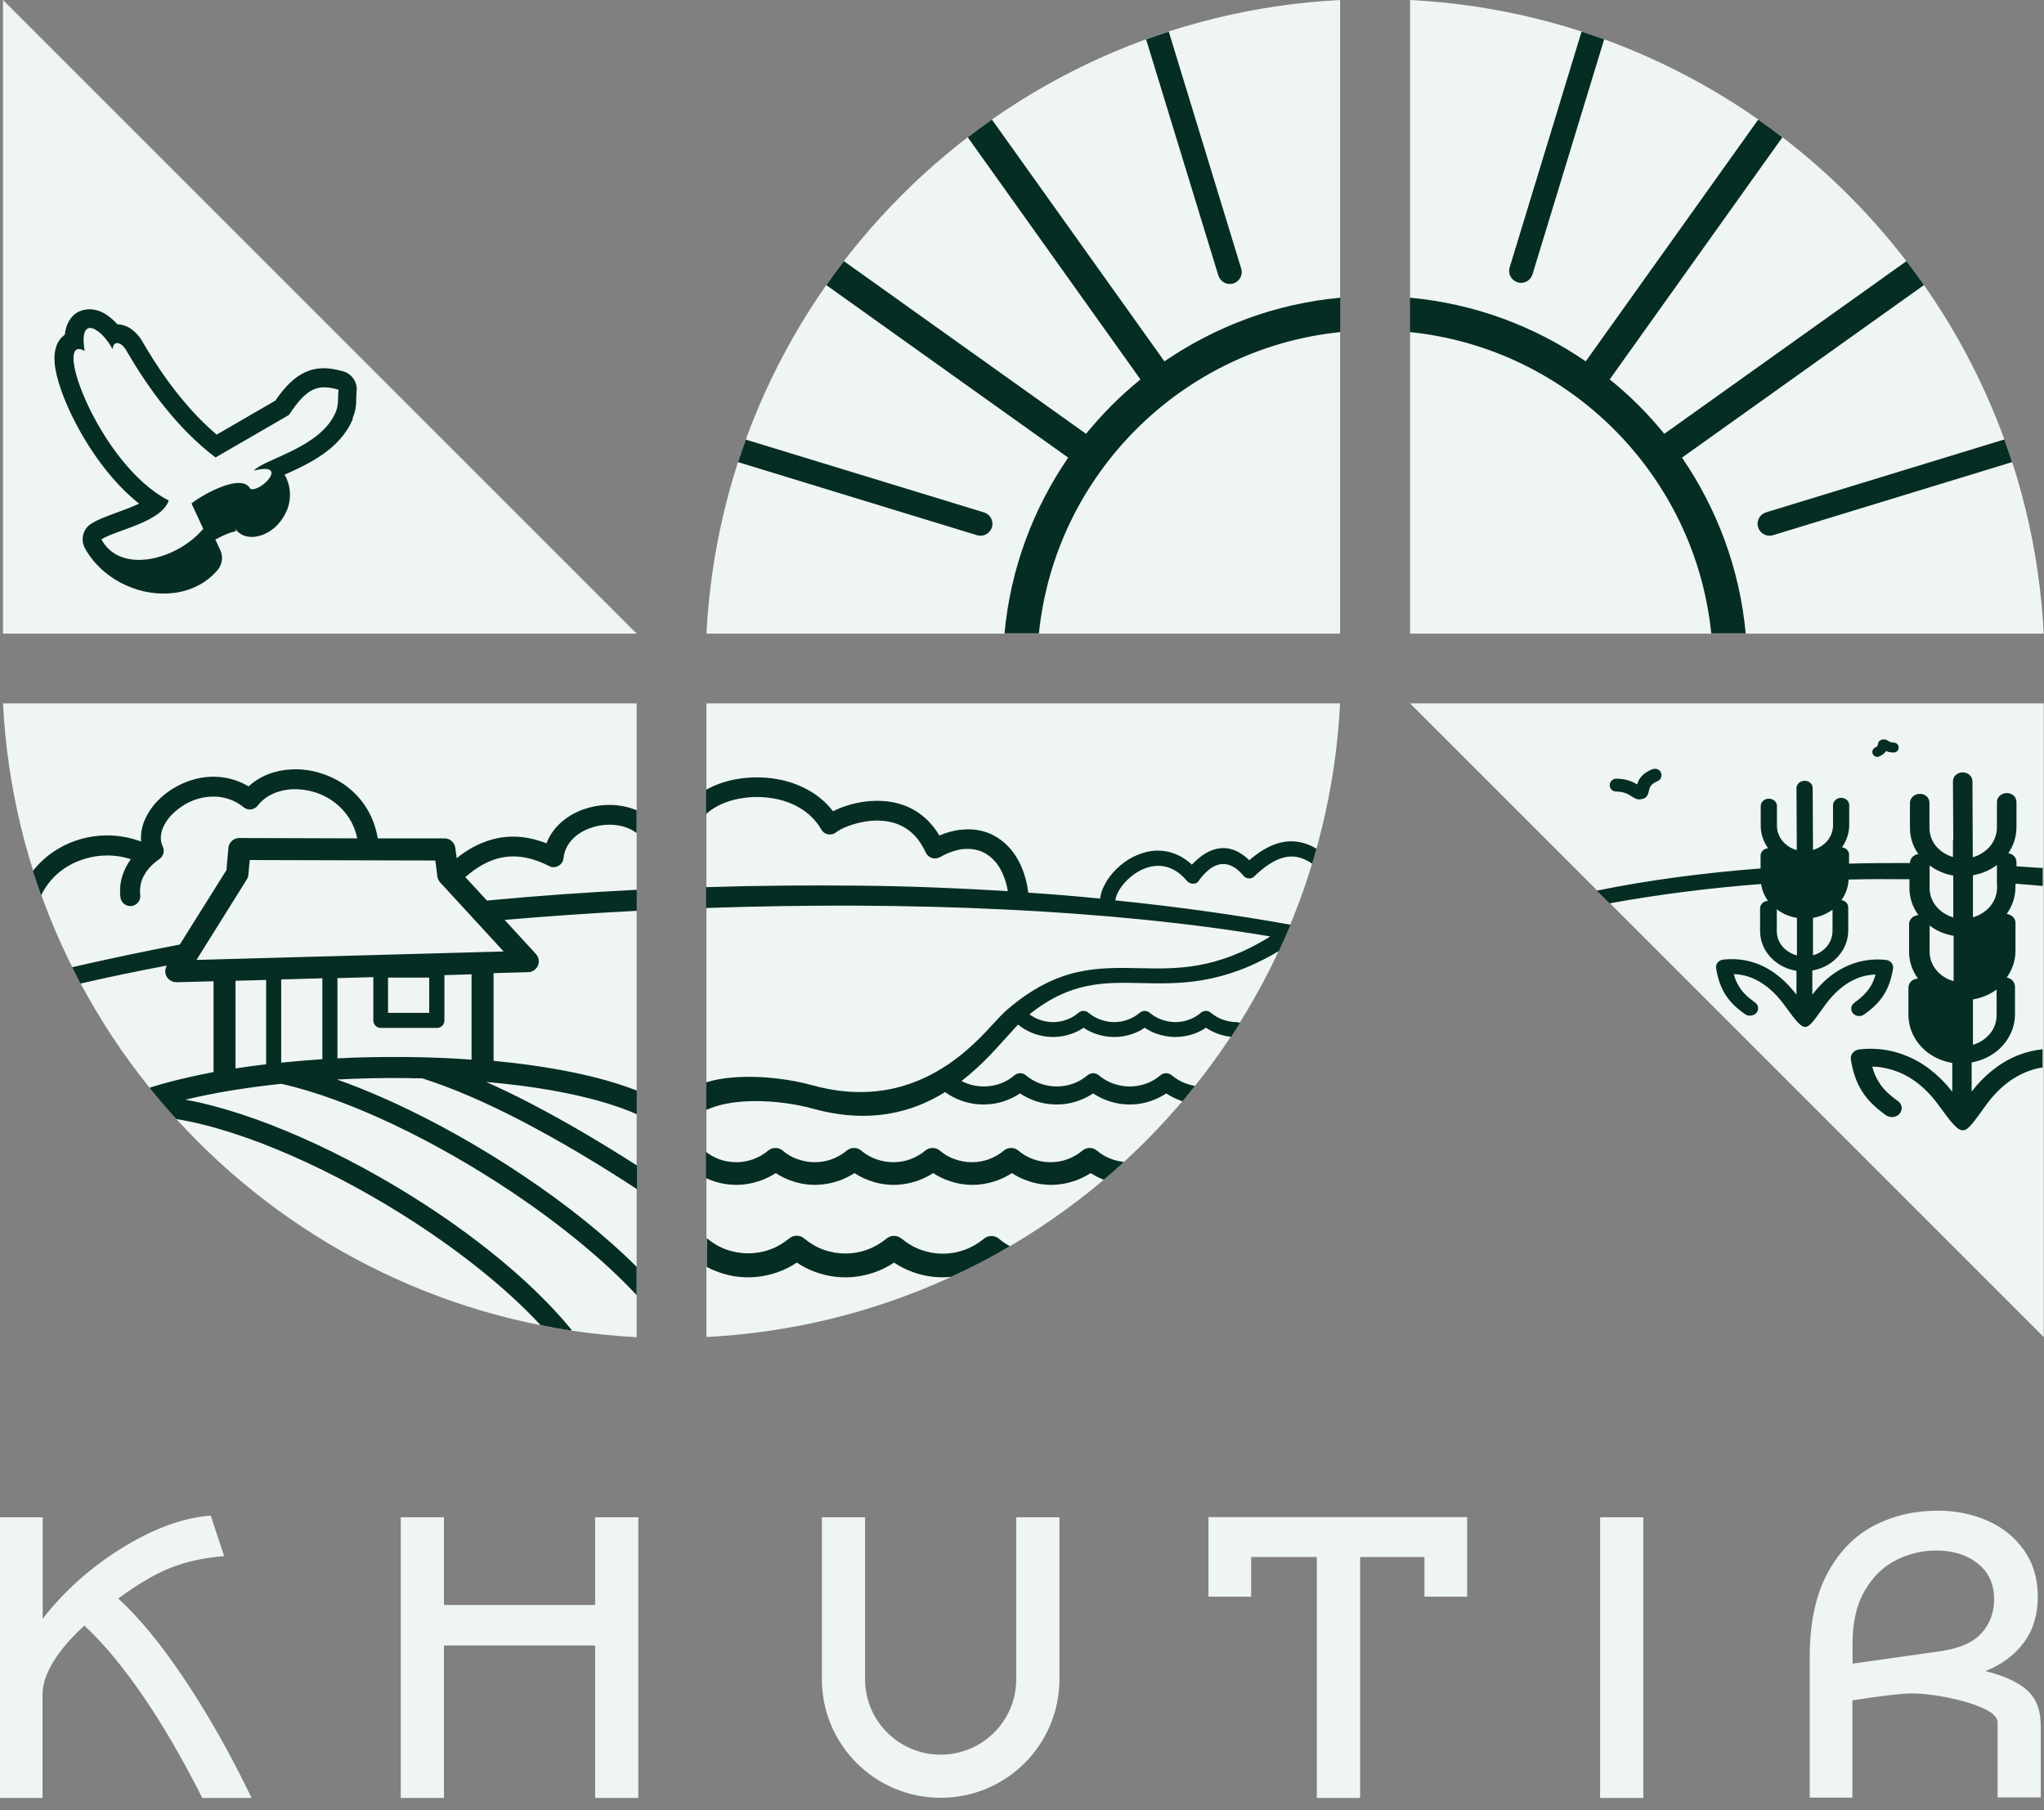 <?xml version="1.0" encoding="UTF-8"?>
<svg width="70" height="62" viewBox="0 0 70 62" fill="none" xmlns="http://www.w3.org/2000/svg">
    <rect x="0" y="0" width="70" height="62" fill="#808080" stroke="none"/>
    <g clip-path="url(#clip0_197_718)">
    <path d="M66.474 56.55C67.125 56.453 67.59 56.244 67.873 55.921C68.156 55.598 68.292 55.218 68.292 54.776C68.292 54.255 68.105 53.847 67.731 53.547C67.358 53.253 66.882 53.105 66.31 53.105C65.817 53.105 65.352 53.219 64.922 53.44C64.486 53.661 64.134 54.012 63.857 54.488C63.579 54.963 63.443 55.57 63.443 56.3V56.98L66.474 56.55ZM36.282 57.541C36.265 59.773 34.452 61.574 32.215 61.574C29.977 61.574 28.164 59.773 28.147 57.541V51.967H29.626V57.541C29.643 58.957 30.793 60.096 32.215 60.096C33.636 60.096 34.786 58.957 34.803 57.541V51.967H36.282V57.541ZM61.976 56.77C61.976 55.598 62.18 54.635 62.582 53.887C62.984 53.139 63.517 52.596 64.18 52.25C64.843 51.91 65.568 51.74 66.355 51.74C66.978 51.74 67.55 51.854 68.071 52.086C68.593 52.318 69.012 52.658 69.323 53.105C69.635 53.553 69.788 54.08 69.788 54.68C69.788 55.281 69.635 55.813 69.323 56.238C69.012 56.669 68.57 57.003 67.998 57.235C68.638 57.394 69.114 57.614 69.425 57.892C69.737 58.175 69.89 58.578 69.89 59.11V61.563H68.411V59.002C68.411 58.815 68.236 58.645 67.884 58.492C67.533 58.34 67.125 58.221 66.65 58.13C66.174 58.039 65.794 58 65.494 58C65.12 58 64.435 58.079 63.438 58.238V61.568H61.976V56.759V56.77ZM54.799 61.58V51.967H56.278V61.58H54.799ZM45.096 61.58V53.326H42.847V54.686H41.386V51.961H50.245V54.686H48.783V53.326H46.58V61.58H45.101H45.096ZM13.725 61.58V51.967H15.204V54.969H20.381V51.967H21.86V61.58H20.381V56.357H15.204V61.58H13.725ZM0 51.967H1.461V55.445C2.192 54.499 3.099 53.689 4.175 53.02C5.257 52.352 6.271 51.978 7.217 51.91L7.676 53.298C7.007 53.349 6.401 53.479 5.863 53.689C5.325 53.898 4.724 54.255 4.05 54.748C4.781 55.417 5.54 56.346 6.333 57.535C7.126 58.725 7.891 60.073 8.616 61.58H6.928C6.248 60.231 5.563 59.053 4.872 58.051C4.18 57.048 3.523 56.261 2.889 55.677C2.424 56.102 2.068 56.516 1.824 56.918C1.58 57.32 1.456 57.694 1.456 58.028V61.58H0V51.967Z" fill="#EFF5F2"/>
    <path fill-rule="evenodd" clip-rule="evenodd" d="M69.991 45.792V24.091H48.29L69.991 45.792ZM0.102 0V21.701H21.803L0.102 0ZM21.803 45.798C10.094 45.192 0.702 35.806 0.102 24.091H21.803V45.792V45.798ZM45.894 24.091C45.294 35.806 35.902 45.192 24.193 45.792V24.091H45.894ZM24.193 21.701C24.799 9.992 34.185 0.6 45.894 0V21.701H24.193ZM69.991 21.701C69.391 9.992 59.999 0.6 48.29 0V21.701H69.991Z" fill="#EFF5F2"/>
    <path d="M69.991 29.733C69.685 29.711 69.374 29.694 69.057 29.671V29.524C69.057 29.371 68.938 29.246 68.779 29.224C68.955 28.963 69.057 28.657 69.057 28.329V27.462C69.057 27.292 68.904 27.156 68.722 27.162C68.541 27.162 68.388 27.303 68.388 27.468V28.334C68.388 28.629 68.264 28.895 68.054 29.088C67.918 29.212 67.748 29.308 67.561 29.36L67.55 26.759C67.55 26.59 67.403 26.454 67.216 26.454C67.029 26.454 66.882 26.59 66.882 26.759L66.893 28.748C66.893 28.748 66.882 28.793 66.882 28.821V29.354C66.706 29.303 66.547 29.212 66.417 29.099C66.207 28.912 66.077 28.646 66.077 28.357V27.49C66.077 27.32 65.93 27.184 65.743 27.19C65.562 27.19 65.409 27.332 65.409 27.496V28.363C65.409 28.691 65.516 28.997 65.698 29.252C65.55 29.269 65.431 29.382 65.414 29.518C65.414 29.529 65.409 29.546 65.409 29.558C64.718 29.558 64.021 29.558 63.324 29.58V29.269C63.324 29.139 63.217 29.037 63.081 29.02C63.239 28.799 63.33 28.532 63.33 28.255V27.575C63.33 27.434 63.205 27.326 63.052 27.326C62.899 27.326 62.775 27.439 62.775 27.581V28.261C62.775 28.504 62.673 28.725 62.497 28.884C62.384 28.986 62.248 29.065 62.089 29.11L62.078 26.992C62.078 26.85 61.953 26.737 61.8 26.742C61.647 26.742 61.523 26.856 61.523 26.997L61.534 29.116C61.381 29.076 61.251 29.003 61.138 28.901C60.962 28.742 60.854 28.527 60.854 28.283V27.604C60.854 27.462 60.73 27.354 60.577 27.354C60.424 27.354 60.299 27.468 60.299 27.609V28.289C60.299 28.572 60.395 28.833 60.554 29.054C60.407 29.059 60.294 29.173 60.294 29.308V29.745C58.368 29.892 56.464 30.141 54.686 30.504L55.122 30.94C56.798 30.634 58.543 30.413 60.31 30.277C60.344 30.487 60.424 30.685 60.548 30.855C60.401 30.855 60.277 30.974 60.277 31.11V31.903C60.282 32.288 60.452 32.628 60.73 32.877C60.945 33.07 61.217 33.2 61.523 33.251V34.067C60.888 33.245 60.067 32.753 59.013 32.866H59.008C58.855 32.889 58.753 33.013 58.77 33.155C58.826 33.517 58.928 33.806 59.087 34.061C59.246 34.316 59.467 34.526 59.761 34.735C59.88 34.82 60.056 34.797 60.152 34.69C60.243 34.577 60.226 34.418 60.101 34.333C59.863 34.163 59.687 33.999 59.569 33.806C59.483 33.676 59.421 33.534 59.376 33.364C60.107 33.381 60.69 33.852 61.109 34.424C61.874 35.472 61.812 35.37 62.503 34.424C62.928 33.846 63.494 33.398 64.23 33.376C64.185 33.546 64.123 33.693 64.038 33.818C63.913 34.01 63.743 34.174 63.505 34.344C63.386 34.429 63.364 34.588 63.454 34.701C63.545 34.815 63.721 34.831 63.84 34.746C64.134 34.537 64.355 34.327 64.514 34.072C64.672 33.818 64.774 33.534 64.831 33.166C64.853 33.025 64.746 32.9 64.593 32.877H64.587C63.562 32.764 62.673 33.257 62.067 34.067V33.24C62.378 33.183 62.65 33.047 62.86 32.849C63.132 32.594 63.296 32.248 63.296 31.869V31.076C63.296 30.951 63.194 30.849 63.063 30.827C63.211 30.623 63.296 30.385 63.307 30.124C64.004 30.107 64.701 30.107 65.392 30.113V30.328V30.419C65.392 30.759 65.505 31.076 65.698 31.342C65.522 31.354 65.38 31.484 65.38 31.648V32.577V32.6C65.38 32.94 65.494 33.257 65.686 33.517C65.505 33.517 65.358 33.659 65.358 33.823V34.775C65.363 35.239 65.573 35.653 65.901 35.953C66.156 36.185 66.491 36.344 66.859 36.406V37.392C66.604 37.063 66.304 36.775 65.981 36.542C65.635 36.293 65.261 36.129 64.888 36.027C64.485 35.919 64.078 35.897 63.675 35.942H63.67C63.488 35.964 63.358 36.123 63.386 36.287C63.454 36.729 63.579 37.075 63.772 37.381C63.964 37.687 64.23 37.941 64.587 38.196C64.735 38.298 64.944 38.276 65.058 38.14C65.171 38.004 65.142 37.811 64.995 37.709C64.706 37.505 64.497 37.307 64.349 37.069C64.247 36.91 64.174 36.74 64.117 36.531C64.315 36.531 64.508 36.565 64.706 36.616C65.007 36.695 65.295 36.825 65.573 37.024C65.868 37.233 66.134 37.505 66.36 37.811C67.284 39.074 67.204 38.95 68.043 37.811C68.269 37.505 68.535 37.233 68.83 37.024C69.164 36.786 69.549 36.621 69.952 36.559V35.936C69.799 35.953 69.64 35.981 69.487 36.021C69.113 36.117 68.739 36.287 68.394 36.536C68.139 36.718 67.907 36.933 67.697 37.171C67.635 37.245 67.578 37.313 67.522 37.386V36.389C67.895 36.321 68.224 36.157 68.479 35.919C68.807 35.613 69.006 35.194 69.006 34.735V33.784C69 33.631 68.881 33.506 68.722 33.483C68.909 33.223 69.017 32.917 69.023 32.588V32.56V31.603C69.023 31.45 68.887 31.32 68.722 31.302C68.915 31.036 69.023 30.719 69.023 30.373V30.266C69.334 30.288 69.646 30.317 69.957 30.345V29.716L69.991 29.733ZM19.571 45.572C19.214 45.521 18.863 45.458 18.512 45.385C17.379 44.161 15.849 42.938 14.184 41.856C11.459 40.088 8.372 38.706 6.038 38.327C5.721 37.981 5.415 37.624 5.12 37.256C5.772 37.046 6.514 36.871 7.313 36.718V33.608L6.044 33.642C5.84 33.642 5.664 33.483 5.659 33.279C5.659 33.206 5.676 33.132 5.715 33.07C4.696 33.262 3.71 33.466 2.758 33.687C2.662 33.5 2.566 33.313 2.469 33.127C3.71 32.843 4.939 32.583 6.157 32.35L7.755 29.801L7.822 29.042C7.839 28.844 8.009 28.697 8.202 28.702L12.235 28.714C12.122 28.176 11.833 27.768 11.47 27.49C11.255 27.326 11.012 27.201 10.762 27.128C10.513 27.054 10.253 27.02 9.998 27.031C9.528 27.06 9.097 27.241 8.825 27.592C8.712 27.739 8.497 27.768 8.349 27.654L8.332 27.637C7.902 27.303 7.415 27.23 6.967 27.315C6.656 27.371 6.367 27.507 6.123 27.694C5.885 27.87 5.698 28.091 5.596 28.317C5.494 28.544 5.472 28.782 5.574 28.991C5.647 29.144 5.596 29.326 5.46 29.422C5.2 29.603 5.024 29.801 4.922 30.005L4.911 30.022C4.809 30.226 4.781 30.442 4.803 30.651C4.826 30.838 4.69 31.008 4.503 31.031C4.316 31.053 4.146 30.917 4.124 30.73C4.084 30.396 4.135 30.051 4.305 29.716L4.316 29.694C4.361 29.603 4.418 29.512 4.48 29.427C4.152 29.32 3.801 29.28 3.461 29.308C3.013 29.343 2.577 29.495 2.209 29.739C1.875 29.966 1.597 30.277 1.41 30.662C1.314 30.39 1.218 30.113 1.127 29.83C1.325 29.575 1.563 29.354 1.829 29.173C2.3 28.855 2.843 28.668 3.41 28.623C3.88 28.584 4.367 28.651 4.832 28.821C4.809 28.555 4.86 28.289 4.979 28.034C5.132 27.7 5.392 27.388 5.721 27.145C6.044 26.907 6.435 26.726 6.848 26.646C7.386 26.544 7.975 26.612 8.514 26.935C8.899 26.573 9.42 26.38 9.969 26.352C10.298 26.335 10.638 26.374 10.966 26.476C11.295 26.578 11.612 26.731 11.89 26.946C12.411 27.343 12.807 27.938 12.938 28.714H15.226C15.419 28.714 15.572 28.861 15.594 29.048L15.64 29.393C15.912 29.173 16.206 28.991 16.518 28.867C17.163 28.601 17.889 28.561 18.715 28.884C18.829 28.584 19.021 28.329 19.265 28.125C19.514 27.915 19.814 27.762 20.137 27.672C20.454 27.581 20.794 27.547 21.123 27.581C21.355 27.604 21.587 27.66 21.803 27.751V28.532C21.599 28.374 21.332 28.283 21.061 28.255C20.823 28.232 20.568 28.255 20.33 28.323C20.098 28.391 19.882 28.498 19.707 28.646C19.486 28.833 19.327 29.088 19.299 29.393C19.282 29.58 19.112 29.716 18.925 29.699C18.874 29.699 18.829 29.677 18.789 29.654C18.007 29.258 17.356 29.258 16.79 29.49C16.489 29.614 16.206 29.807 15.934 30.039L16.676 30.844C18.41 30.679 20.12 30.56 21.808 30.475V31.195C20.296 31.274 18.784 31.376 17.282 31.506L18.353 32.673C18.495 32.826 18.483 33.064 18.33 33.2C18.257 33.268 18.16 33.302 18.07 33.296L16.903 33.33V36.333C18.8 36.514 20.528 36.848 21.808 37.352V38.162C20.54 37.602 18.698 37.233 16.654 37.058C17.146 37.279 17.645 37.517 18.143 37.777C19.39 38.423 20.636 39.165 21.814 39.918V40.728C20.551 39.901 19.186 39.08 17.832 38.377C16.676 37.777 15.532 37.273 14.461 36.933C14.258 36.933 14.053 36.927 13.844 36.922C13.079 36.916 12.309 36.933 11.544 36.973C13.589 37.698 15.877 38.893 17.951 40.286C19.39 41.249 20.721 42.314 21.803 43.385V44.359C20.692 43.164 19.203 41.952 17.571 40.853C14.937 39.086 11.958 37.641 9.635 37.12C8.446 37.245 7.33 37.426 6.35 37.664C8.751 38.1 11.833 39.493 14.552 41.255C16.552 42.552 18.359 44.059 19.571 45.543V45.572ZM45.084 29.071C45.039 29.241 44.988 29.41 44.937 29.58C44.773 29.467 44.603 29.388 44.427 29.354C44.025 29.274 43.549 29.439 42.954 30.017L42.943 30.028C42.835 30.119 42.671 30.102 42.586 29.994C42.093 29.405 41.657 29.575 41.385 29.801C41.232 29.926 41.125 30.068 41.079 30.13C41.017 30.221 40.983 30.266 40.853 30.266C40.779 30.266 40.705 30.232 40.654 30.175C40.337 29.796 39.986 29.648 39.652 29.654C39.482 29.654 39.318 29.699 39.159 29.762C39 29.83 38.847 29.926 38.717 30.039C38.423 30.283 38.224 30.594 38.196 30.838C40.315 31.053 42.337 31.337 44.195 31.671C44.07 31.977 43.934 32.277 43.798 32.571C41.85 33.733 40.394 33.699 39.051 33.67C37.805 33.642 36.655 33.619 35.256 34.741C35.358 34.815 35.471 34.877 35.59 34.922C35.738 34.973 35.896 35.007 36.06 35.007C36.225 35.007 36.383 34.979 36.531 34.922C36.678 34.871 36.819 34.786 36.938 34.684C37.029 34.605 37.171 34.599 37.273 34.684C37.397 34.786 37.539 34.871 37.686 34.922C37.834 34.973 37.992 35.007 38.156 35.007C38.321 35.007 38.479 34.979 38.627 34.922C38.774 34.871 38.915 34.786 39.034 34.684C39.131 34.605 39.267 34.599 39.369 34.684C39.493 34.786 39.635 34.871 39.782 34.922C39.929 34.973 40.088 35.007 40.252 35.007C40.416 35.007 40.575 34.979 40.722 34.922C40.87 34.871 41.011 34.786 41.13 34.684C41.227 34.605 41.362 34.599 41.465 34.684C41.589 34.786 41.731 34.871 41.878 34.922C42.025 34.973 42.184 35.007 42.348 35.007C42.394 35.007 42.433 35.018 42.467 35.035C42.365 35.194 42.263 35.353 42.161 35.511C42.003 35.494 41.85 35.46 41.702 35.404C41.561 35.353 41.425 35.285 41.3 35.2C41.176 35.285 41.04 35.353 40.898 35.404C40.694 35.477 40.473 35.517 40.252 35.517C40.031 35.517 39.816 35.477 39.606 35.404C39.465 35.353 39.329 35.285 39.204 35.2C39.08 35.285 38.944 35.353 38.802 35.404C38.598 35.477 38.377 35.517 38.156 35.517C37.935 35.517 37.72 35.477 37.511 35.404C37.369 35.353 37.233 35.285 37.108 35.2C36.984 35.285 36.848 35.353 36.706 35.404C36.502 35.477 36.281 35.517 36.06 35.517C35.84 35.517 35.624 35.477 35.415 35.404C35.216 35.33 35.029 35.228 34.865 35.092C34.792 35.166 34.712 35.256 34.627 35.353L34.605 35.375C34.191 35.828 33.653 36.469 32.928 37.024C32.996 37.058 33.064 37.092 33.132 37.114C33.307 37.177 33.5 37.211 33.693 37.211C33.885 37.211 34.078 37.177 34.253 37.114C34.429 37.052 34.593 36.956 34.741 36.831C34.854 36.735 35.018 36.729 35.137 36.831C35.284 36.956 35.454 37.052 35.63 37.114C35.806 37.177 35.998 37.211 36.191 37.211C36.383 37.211 36.576 37.177 36.752 37.114C36.927 37.052 37.091 36.956 37.239 36.831C37.352 36.735 37.516 36.729 37.635 36.831C37.782 36.956 37.952 37.052 38.128 37.114C38.304 37.177 38.496 37.211 38.689 37.211C38.881 37.211 39.074 37.177 39.25 37.114C39.425 37.052 39.59 36.956 39.737 36.831C39.85 36.735 40.014 36.729 40.133 36.831C40.281 36.956 40.45 37.052 40.626 37.114C40.722 37.148 40.824 37.177 40.926 37.194C40.785 37.369 40.637 37.545 40.496 37.72L40.422 37.692C40.252 37.63 40.094 37.55 39.941 37.449C39.788 37.55 39.629 37.63 39.459 37.692C39.216 37.783 38.955 37.828 38.689 37.828C38.423 37.828 38.168 37.783 37.918 37.692C37.748 37.63 37.59 37.55 37.437 37.449C37.284 37.55 37.125 37.63 36.956 37.692C36.712 37.783 36.451 37.828 36.185 37.828C35.919 37.828 35.664 37.783 35.415 37.692C35.245 37.63 35.086 37.55 34.933 37.449C34.78 37.55 34.622 37.63 34.452 37.692C34.208 37.783 33.948 37.828 33.681 37.828C33.415 37.828 33.16 37.783 32.911 37.692C32.718 37.624 32.537 37.528 32.367 37.403C31.257 38.094 29.778 38.514 27.813 37.964C27.212 37.8 26.278 37.658 25.388 37.732C24.958 37.766 24.539 37.856 24.188 38.015V37.069C24.454 36.984 24.743 36.933 25.077 36.905C26.079 36.82 27.133 36.978 27.802 37.165C31.042 38.072 33.007 36.174 33.953 35.132L33.976 35.109C34.174 34.894 34.338 34.713 34.497 34.577C36.225 33.098 37.567 33.132 39.034 33.16C40.298 33.189 41.668 33.217 43.504 32.073C38.071 31.155 31.183 30.855 24.182 31.099V30.385C25.972 30.328 27.733 30.317 29.478 30.334C31.155 30.351 32.849 30.419 34.514 30.521C34.469 30.243 34.384 29.994 34.27 29.784C34.135 29.535 33.948 29.343 33.727 29.218C33.517 29.105 33.268 29.054 32.99 29.082H32.962C32.724 29.116 32.463 29.201 32.186 29.36L32.158 29.371C31.988 29.45 31.784 29.371 31.704 29.201C31.625 29.031 31.534 28.878 31.438 28.753C31.093 28.306 30.628 28.136 30.175 28.108C29.699 28.079 29.229 28.21 28.906 28.351C28.782 28.408 28.685 28.465 28.628 28.51L28.589 28.538C28.425 28.629 28.215 28.572 28.124 28.408C27.802 27.841 27.235 27.507 26.618 27.371C26.249 27.292 25.864 27.275 25.496 27.326C25.134 27.371 24.794 27.479 24.51 27.643C24.391 27.711 24.278 27.79 24.182 27.881V27.048C24.539 26.85 24.958 26.714 25.405 26.657C25.847 26.601 26.317 26.618 26.765 26.714C27.45 26.867 28.09 27.213 28.527 27.785L28.634 27.734C29.031 27.552 29.614 27.394 30.22 27.434C30.849 27.468 31.495 27.711 31.982 28.34C32.05 28.425 32.112 28.515 32.169 28.617C32.418 28.51 32.656 28.448 32.883 28.419H32.917C33.341 28.368 33.732 28.448 34.061 28.629C34.395 28.816 34.673 29.099 34.871 29.462C35.041 29.773 35.16 30.141 35.211 30.549V30.572C36.044 30.628 36.865 30.696 37.675 30.776C37.715 30.402 37.986 29.96 38.372 29.637C38.541 29.495 38.734 29.371 38.944 29.286C39.159 29.195 39.386 29.139 39.623 29.133C40.026 29.127 40.439 29.263 40.819 29.614C40.881 29.546 40.955 29.473 41.045 29.399C41.453 29.059 42.088 28.787 42.784 29.462C43.441 28.895 44.008 28.742 44.518 28.844C44.716 28.884 44.903 28.957 45.078 29.065L45.084 29.071ZM38.496 39.794C38.27 40.003 38.037 40.207 37.8 40.406C37.641 40.343 37.494 40.27 37.352 40.179C37.193 40.281 37.029 40.36 36.853 40.428C36.582 40.524 36.298 40.581 36.004 40.581C35.709 40.581 35.426 40.53 35.154 40.428C34.978 40.366 34.814 40.281 34.656 40.179C34.497 40.281 34.333 40.36 34.157 40.428C33.885 40.524 33.602 40.581 33.307 40.581C33.013 40.581 32.73 40.53 32.458 40.428C32.282 40.366 32.118 40.281 31.959 40.179C31.801 40.281 31.636 40.36 31.461 40.428C31.189 40.524 30.906 40.581 30.611 40.581C30.317 40.581 30.033 40.53 29.761 40.428C29.586 40.366 29.422 40.281 29.263 40.179C29.104 40.281 28.94 40.36 28.765 40.428C28.493 40.524 28.204 40.581 27.915 40.581C27.626 40.581 27.337 40.53 27.065 40.428C26.89 40.366 26.725 40.281 26.567 40.179C26.408 40.281 26.244 40.36 26.068 40.428C25.796 40.524 25.513 40.581 25.218 40.581C24.924 40.581 24.641 40.53 24.369 40.428C24.306 40.406 24.238 40.377 24.176 40.349V39.454C24.318 39.561 24.471 39.641 24.629 39.703C24.816 39.771 25.015 39.805 25.213 39.805C25.411 39.805 25.615 39.771 25.796 39.703C25.977 39.635 26.153 39.539 26.306 39.408C26.448 39.289 26.657 39.284 26.805 39.408C26.957 39.539 27.133 39.641 27.32 39.703C27.507 39.771 27.705 39.805 27.903 39.805C28.102 39.805 28.306 39.771 28.487 39.703C28.668 39.635 28.844 39.539 28.997 39.408C29.138 39.289 29.348 39.284 29.495 39.408C29.648 39.539 29.824 39.641 30.011 39.703C30.198 39.771 30.396 39.805 30.594 39.805C30.792 39.805 30.996 39.771 31.178 39.703C31.359 39.635 31.534 39.539 31.687 39.408C31.829 39.289 32.039 39.284 32.186 39.408C32.339 39.539 32.514 39.641 32.701 39.703C32.888 39.771 33.087 39.805 33.285 39.805C33.483 39.805 33.687 39.771 33.868 39.703C34.05 39.635 34.225 39.539 34.378 39.408C34.52 39.289 34.729 39.284 34.877 39.408C35.029 39.539 35.205 39.641 35.392 39.703C35.579 39.771 35.777 39.805 35.975 39.805C36.174 39.805 36.378 39.771 36.559 39.703C36.74 39.635 36.916 39.539 37.069 39.408C37.21 39.289 37.42 39.284 37.567 39.408C37.72 39.539 37.896 39.641 38.083 39.703C38.207 39.748 38.338 39.777 38.468 39.794H38.496ZM34.599 42.677C33.948 43.062 33.273 43.413 32.577 43.731C32.48 43.742 32.379 43.748 32.282 43.748C31.931 43.748 31.585 43.685 31.257 43.566C31.03 43.487 30.815 43.374 30.617 43.243C30.419 43.379 30.203 43.487 29.977 43.566C29.648 43.685 29.303 43.748 28.951 43.748C28.6 43.748 28.255 43.685 27.926 43.566C27.7 43.487 27.484 43.374 27.286 43.243C27.088 43.379 26.872 43.487 26.646 43.566C26.317 43.685 25.972 43.748 25.621 43.748C25.269 43.748 24.924 43.685 24.595 43.566C24.459 43.515 24.329 43.459 24.204 43.391V42.405L24.216 42.416C24.414 42.581 24.635 42.711 24.873 42.796C25.111 42.881 25.36 42.926 25.621 42.926C25.881 42.926 26.136 42.881 26.368 42.796C26.606 42.711 26.827 42.581 27.02 42.422C27.167 42.292 27.394 42.286 27.547 42.422C27.745 42.586 27.966 42.717 28.204 42.802C28.442 42.886 28.691 42.932 28.951 42.932C29.212 42.932 29.467 42.886 29.699 42.802C29.931 42.717 30.158 42.586 30.351 42.428C30.498 42.297 30.724 42.292 30.883 42.428C31.081 42.592 31.302 42.722 31.54 42.807C31.778 42.892 32.027 42.938 32.288 42.938C32.548 42.938 32.803 42.892 33.036 42.807C33.268 42.722 33.494 42.592 33.687 42.433C33.834 42.303 34.061 42.297 34.219 42.433C34.338 42.535 34.469 42.62 34.605 42.694L34.599 42.677ZM25.275 15.827C25.36 15.566 25.451 15.311 25.541 15.056L33.698 17.549C33.914 17.617 34.038 17.843 33.97 18.059C33.902 18.274 33.676 18.398 33.46 18.331L25.275 15.827ZM28.294 9.771C28.487 9.494 28.691 9.216 28.9 8.944L37.193 14.858C37.471 14.518 37.766 14.19 38.077 13.878C38.389 13.567 38.717 13.272 39.057 12.995L33.143 4.702C33.415 4.492 33.687 4.294 33.97 4.095L39.878 12.377C41.623 11.182 43.679 10.4 45.9 10.196V11.374C43.181 11.652 40.739 12.876 38.91 14.705C37.08 16.535 35.856 18.976 35.579 21.695H34.401C34.605 19.475 35.386 17.419 36.582 15.674L28.3 9.766L28.294 9.771ZM39.25 1.348C39.505 1.258 39.765 1.167 40.026 1.082L42.507 9.199C42.575 9.415 42.45 9.641 42.235 9.709C42.02 9.777 41.793 9.652 41.725 9.437L39.25 1.348ZM68.909 15.827C68.824 15.566 68.734 15.311 68.643 15.051L60.48 17.549C60.265 17.617 60.141 17.843 60.209 18.059C60.277 18.274 60.503 18.398 60.718 18.331L68.909 15.827ZM65.896 9.771C65.703 9.494 65.499 9.216 65.29 8.944L56.997 14.858C56.719 14.518 56.425 14.19 56.113 13.878C55.801 13.567 55.473 13.272 55.127 12.995L61.041 4.702C60.769 4.492 60.498 4.294 60.214 4.095L54.306 12.377C52.561 11.176 50.505 10.4 48.285 10.196V11.374C51.004 11.652 53.445 12.876 55.275 14.705C57.104 16.535 58.328 18.976 58.605 21.695H59.784C59.58 19.475 58.798 17.419 57.603 15.674L65.885 9.766L65.896 9.771ZM54.941 1.348C54.686 1.258 54.425 1.167 54.164 1.082L51.7 9.16C51.632 9.375 51.757 9.601 51.972 9.669C52.188 9.737 52.414 9.613 52.482 9.398L54.935 1.354L54.941 1.348ZM11.556 33.495V36.248C12.315 36.208 13.085 36.197 13.85 36.202C14.626 36.208 15.402 36.236 16.149 36.293V33.37L15.22 33.398V34.95C15.22 35.092 15.107 35.205 14.966 35.205H13.04C12.898 35.205 12.785 35.092 12.785 34.95V33.466L11.561 33.5L11.556 33.495ZM9.114 36.452V33.563L8.066 33.591V36.593C8.406 36.542 8.757 36.491 9.114 36.452ZM9.63 33.546V36.395C10.094 36.35 10.564 36.31 11.04 36.276V33.506L9.63 33.546ZM14.699 33.483H13.289V34.69H14.699V33.483ZM8.446 30.13L6.729 32.877L17.248 32.588L15.073 30.221C15.022 30.164 14.988 30.096 14.977 30.011L14.909 29.473L8.553 29.456L8.508 29.937C8.508 30 8.485 30.068 8.451 30.124L8.446 30.13ZM68.394 30.334V30.39C68.394 30.685 68.269 30.951 68.06 31.144C67.924 31.268 67.754 31.365 67.567 31.416V30.328V29.977C67.873 29.926 68.156 29.801 68.388 29.626V30.328H68.394V30.334ZM66.893 29.988V31.421C66.717 31.37 66.553 31.28 66.423 31.161C66.213 30.974 66.083 30.708 66.083 30.419V29.643C66.315 29.813 66.593 29.937 66.893 29.988ZM62.089 32.719V31.438C62.339 31.393 62.565 31.297 62.758 31.155V31.875C62.758 32.118 62.656 32.339 62.486 32.498C62.378 32.6 62.242 32.679 62.089 32.719ZM60.843 31.138C61.036 31.291 61.279 31.393 61.54 31.438V32.724C61.387 32.685 61.245 32.605 61.132 32.509C60.956 32.35 60.849 32.135 60.849 31.892V31.138H60.843ZM67.567 35.778V34.231C67.867 34.18 68.145 34.061 68.377 33.891V34.758C68.383 35.052 68.258 35.319 68.048 35.511C67.918 35.636 67.754 35.727 67.573 35.783L67.567 35.778ZM66.898 33.602C66.717 33.551 66.553 33.461 66.423 33.342C66.213 33.155 66.083 32.889 66.083 32.6V32.571V31.699C66.309 31.875 66.593 31.999 66.904 32.05V33.602H66.898ZM64.355 25.91C64.27 25.944 64.174 25.91 64.134 25.819C64.1 25.734 64.134 25.638 64.225 25.598C64.293 25.57 64.298 25.542 64.304 25.519C64.327 25.417 64.344 25.343 64.497 25.326C64.57 25.315 64.61 25.343 64.667 25.377C64.701 25.4 64.757 25.434 64.853 25.434C64.95 25.434 65.023 25.508 65.023 25.604C65.023 25.7 64.95 25.774 64.853 25.774C64.74 25.774 64.655 25.751 64.587 25.723C64.553 25.785 64.485 25.853 64.355 25.91ZM56.595 26.346C56.708 26.301 56.838 26.352 56.883 26.465C56.929 26.578 56.878 26.709 56.764 26.754C56.527 26.856 56.493 26.975 56.476 27.06C56.436 27.23 56.408 27.354 56.17 27.377C56.056 27.388 55.989 27.343 55.886 27.281C55.785 27.213 55.626 27.111 55.348 27.111C55.224 27.111 55.127 27.009 55.127 26.89C55.127 26.771 55.229 26.669 55.348 26.669C55.7 26.669 55.92 26.776 56.068 26.867C56.113 26.703 56.215 26.499 56.595 26.34V26.346ZM8.049 18.104V18.093V18.115V18.104ZM8.689 16.121C9.063 15.708 10.983 15.34 11.499 14.111C11.606 13.85 11.561 13.623 11.595 13.346C10.898 13.153 10.524 13.255 9.896 14.212L7.381 15.668C6.129 14.717 5.126 13.385 4.333 12.015C4.141 11.68 3.869 11.663 3.857 11.964C3.5 11.273 2.679 10.717 2.9 12.02C1.727 11.357 3.41 15.934 5.778 17.141C5.534 17.883 3.971 18.155 3.472 18.472C4.129 19.696 6.083 19.16 6.961 18.112L6.559 17.246C6.746 17.064 8.264 16.135 8.576 16.747C8.961 16.86 9.924 15.801 8.684 16.121H8.689ZM12.082 14.354C11.64 15.396 10.559 15.895 9.748 16.257C9.85 16.439 9.907 16.625 9.924 16.807C9.947 17.05 9.907 17.283 9.822 17.486C9.743 17.679 9.624 17.849 9.494 17.985C9.188 18.302 8.746 18.461 8.4 18.359C8.253 18.314 8.134 18.223 8.055 18.104V18.115C8.072 18.144 8.094 18.189 8.072 18.195C7.896 18.229 7.681 18.319 7.488 18.421L7.375 18.478L7.545 18.846C7.653 19.078 7.607 19.339 7.454 19.52C7.267 19.741 7.052 19.911 6.809 20.041L6.763 20.064C6.265 20.319 5.687 20.381 5.12 20.291C4.56 20.2 4.01 19.951 3.574 19.582C3.308 19.356 3.076 19.084 2.906 18.772C2.747 18.472 2.849 18.098 3.138 17.928C3.353 17.792 3.636 17.691 3.954 17.572C4.225 17.475 4.526 17.362 4.764 17.249C3.483 16.246 2.481 14.501 2.079 13.317C1.96 12.966 1.886 12.655 1.869 12.4C1.841 11.986 1.948 11.658 2.22 11.465C2.237 11.306 2.271 11.171 2.328 11.063L2.356 11.006C2.498 10.757 2.707 10.627 2.968 10.598C3.166 10.576 3.37 10.621 3.563 10.729C3.716 10.814 3.874 10.944 4.022 11.108C4.141 11.108 4.254 11.142 4.367 11.193C4.548 11.284 4.73 11.448 4.871 11.686C5.251 12.343 5.681 12.995 6.163 13.584C6.548 14.059 6.967 14.501 7.42 14.886L9.431 13.72C9.777 13.216 10.088 12.921 10.434 12.757C10.859 12.558 11.255 12.581 11.748 12.717C12.054 12.802 12.246 13.091 12.213 13.397C12.207 13.476 12.201 13.538 12.201 13.601C12.201 13.833 12.19 14.054 12.071 14.337L12.082 14.354Z" fill="#062D24"/>
    </g>
    <defs>
    <clipPath id="clip0_197_718">
    <rect width="69.992" height="61.58" fill="white"/>
    </clipPath>
    </defs>
</svg> 